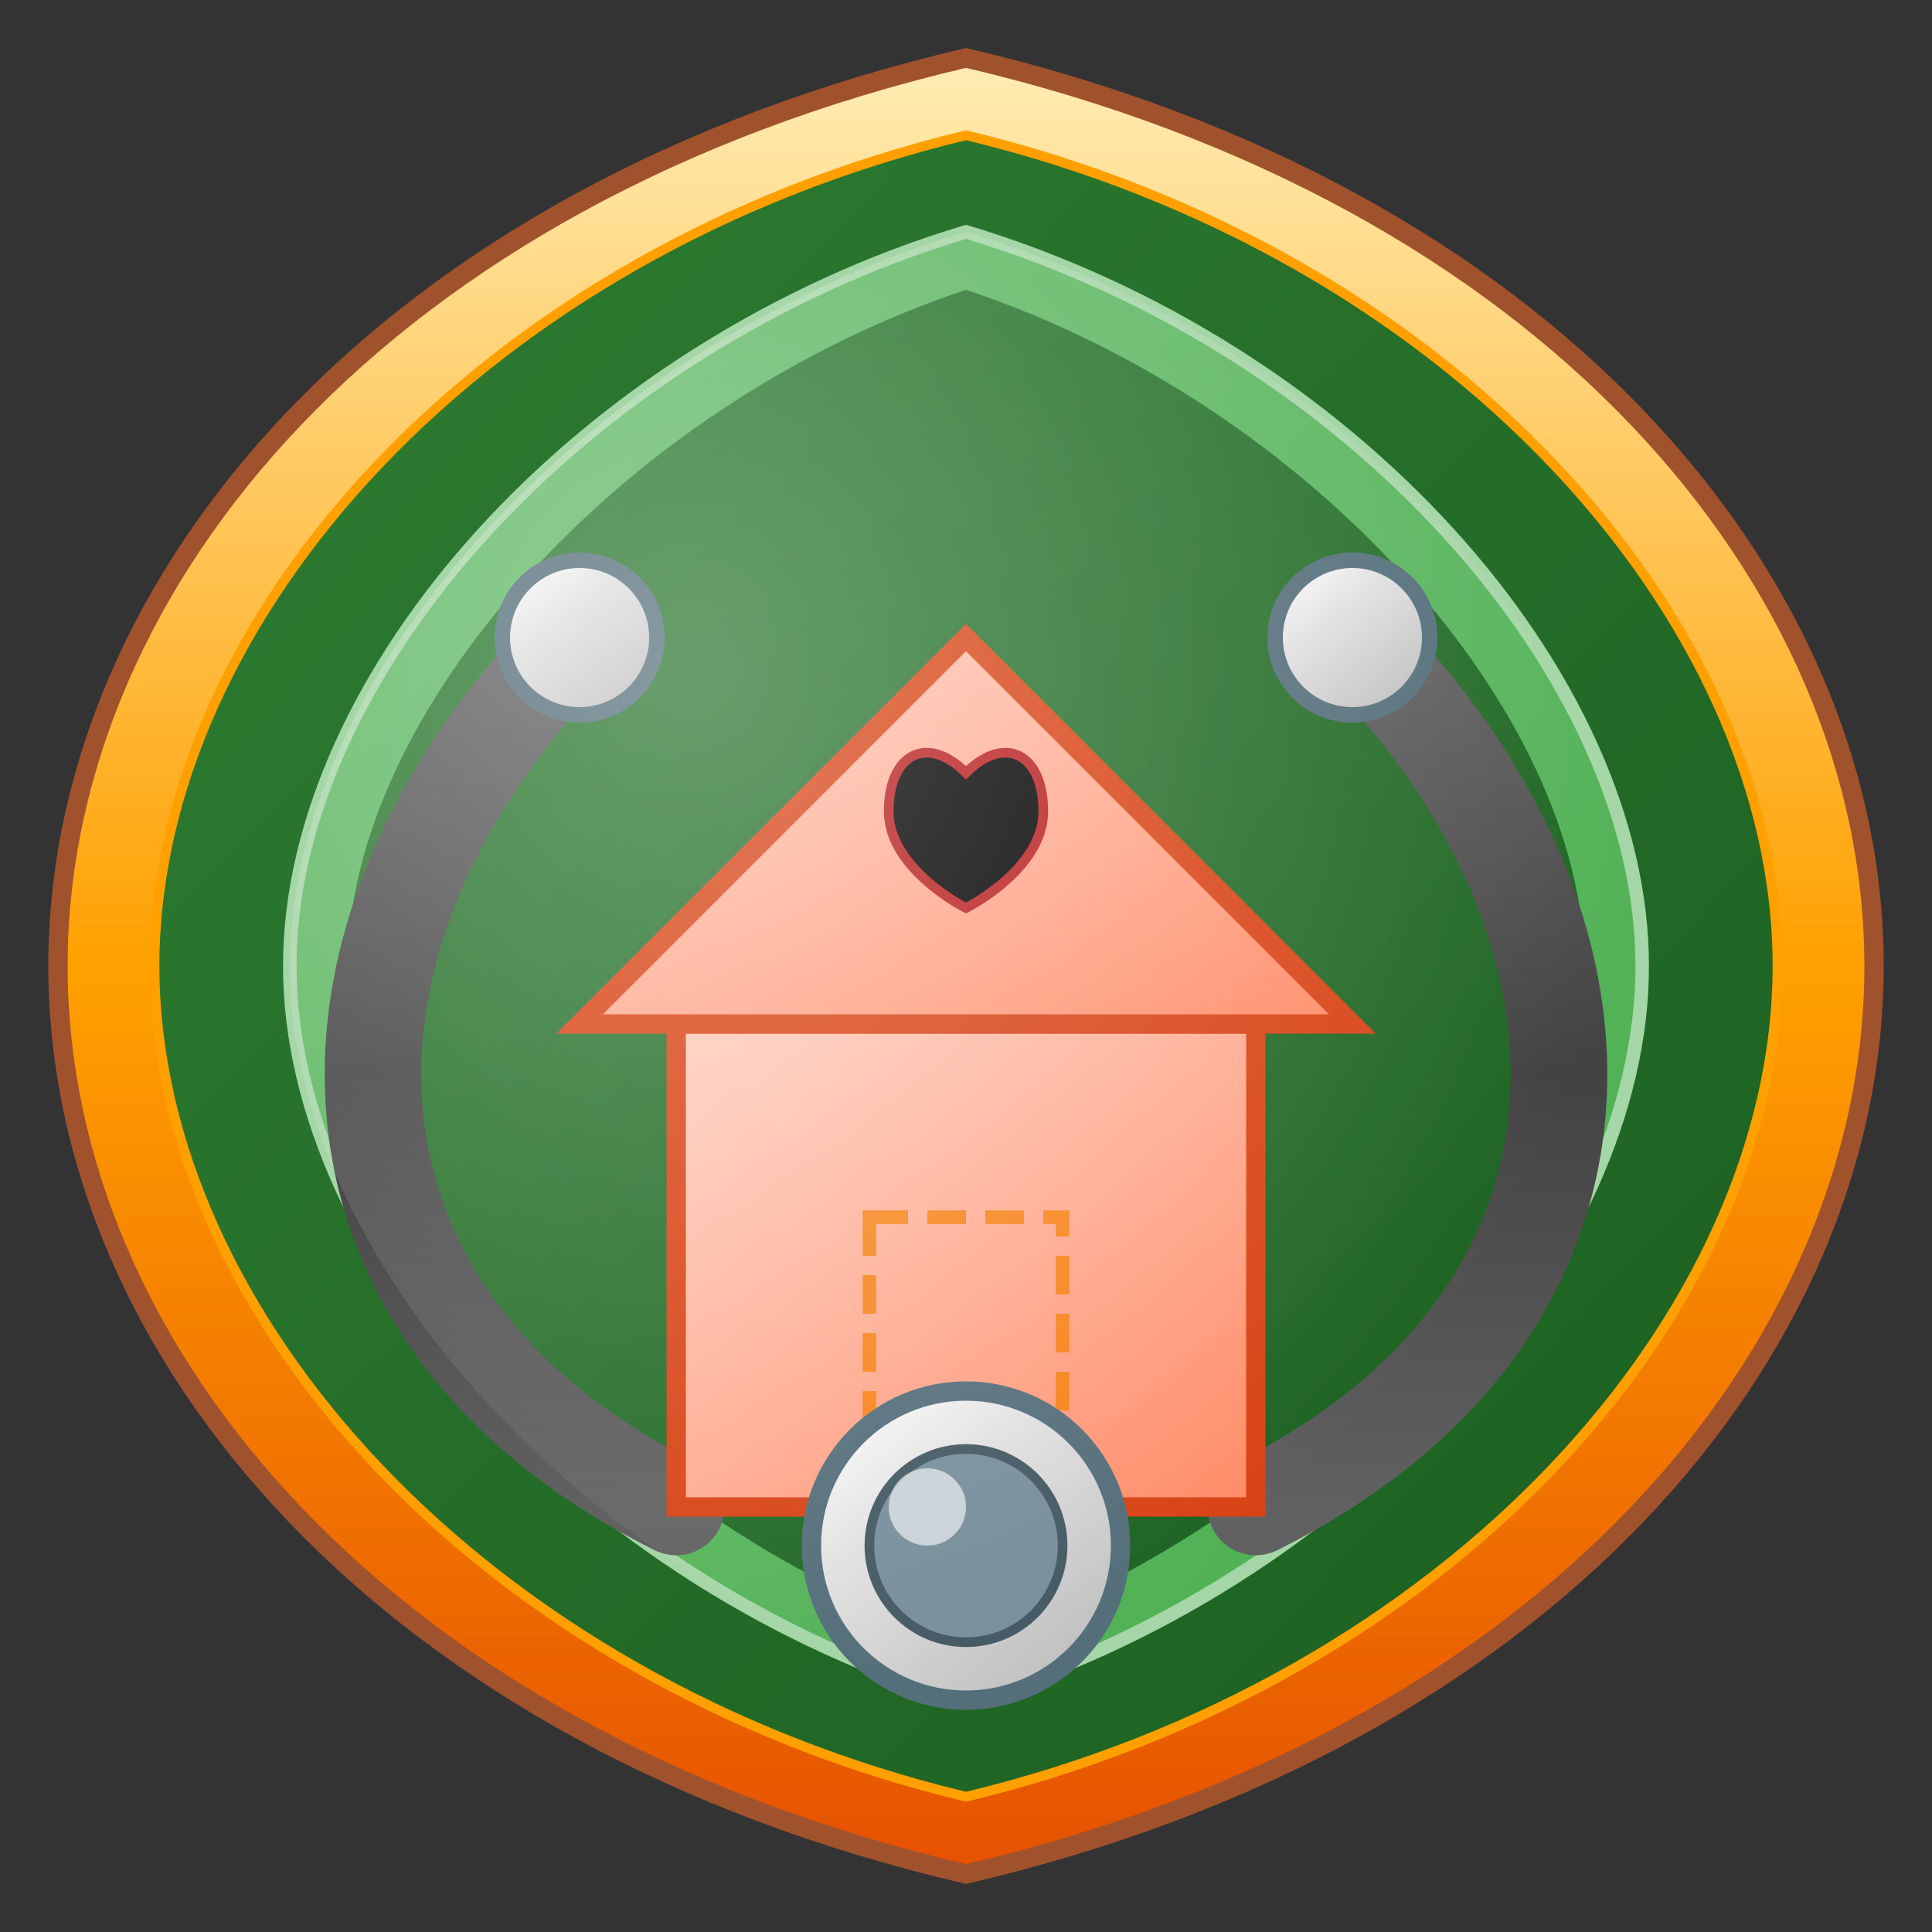 <svg width="100" height="100" viewBox="0 0 100 100" xmlns="http://www.w3.org/2000/svg" xmlns:xlink="http://www.w3.org/1999/xlink">

  <rect x="0" y="0" width="100" height="100" fill="#333333" stroke="none"/>

  <defs>
    <!-- Base gradient for the main badge - Deep comforting Green -->
    <linearGradient id="fmHDBadgeBase" x1="0%" y1="0%" x2="100%" y2="100%">
      <stop offset="0%" style="stop-color:#2E7D32; stop-opacity:1" /> <!-- Dark Green -->
      <stop offset="100%" style="stop-color:#1B5E20; stop-opacity:1" /> <!-- Darker Green -->
    </linearGradient>
    <!-- Inner panel gradient - Lighter Warm Green -->
    <linearGradient id="fmHDFacet" x1="0%" y1="0%" x2="100%" y2="100%">
       <stop offset="0%" style="stop-color:#66BB6A; stop-opacity:1" /> <!-- Medium Green -->
       <stop offset="100%" style="stop-color:#4CAF50; stop-opacity:1" /> <!-- Green -->
    </linearGradient>
    <!-- Border gradient - Warm Gold/Bronze -->
    <linearGradient id="fmHDBorder" x1="0%" y1="0%" x2="0%" y2="100%">
      <stop offset="0%" style="stop-color:#FFECB3; stop-opacity:1" /> <!-- Pale Yellow/Gold -->
      <stop offset="50%" style="stop-color:#FFA000; stop-opacity:1" /> <!-- Orange/Gold -->
      <stop offset="100%" style="stop-color:#E65100; stop-opacity:1" /> <!-- Deep Orange/Bronze -->
    </linearGradient>
    <!-- Stethoscope Metal gradient - Shiny Steel -->
    <linearGradient id="fmStethMetalGradient" x1="0%" y1="0%" x2="80%" y2="100%">
       <stop offset="0%" style="stop-color:#FFFFFF; stop-opacity:1" />
       <stop offset="40%" style="stop-color:#E0E0E0; stop-opacity:1" />
       <stop offset="100%" style="stop-color:#BDBDBD; stop-opacity:1" />
    </linearGradient>
     <!-- Stethoscope Tubing gradient - Dark Grey/Rubber -->
     <linearGradient id="fmStethTubeGradient" x1="0%" y1="0%" x2="0%" y2="100%">
       <stop offset="0%" style="stop-color:#616161; stop-opacity:1" />
       <stop offset="50%" style="stop-color:#424242; stop-opacity:1" />
       <stop offset="100%" style="stop-color:#616161; stop-opacity:1" />
     </linearGradient>
    <!-- House Material Gradient - Warm Wood/Stone -->
    <linearGradient id="houseMaterialGradient" x1="0%" y1="0%" x2="100%" y2="100%">
       <stop offset="0%" style="stop-color:#FFCCBC; stop-opacity:1" /> <!-- Light Peach -->
       <stop offset="50%" style="stop-color:#FFAB91; stop-opacity:1" /> <!-- Peach -->
       <stop offset="100%" style="stop-color:#FF8A65; stop-opacity:1" /> <!-- Darker Peach/Orange -->
    </linearGradient>
     <!-- Heart Color -->
     <color id="heartColorFM">#E53935</color> <!-- Medium Red -->
    <!-- Highlight effect -->
    <radialGradient id="fmHighlightShine" cx="30%" cy="30%" r="70%">
        <stop offset="0%" style="stop-color:white; stop-opacity:0.3;"/>
        <stop offset="100%" style="stop-color:white; stop-opacity:0;"/>
    </radialGradient>
  </defs>

  <!-- Badge Structure -->
  <g>
    <!-- Outermost Border -->
    <path d="M 50,3 C 80,10 97,30 97,50 C 97,70 80,90 50,97 C 20,90 3,70 3,50 C 3,30 20,10 50,3 Z"
          fill="url(#fmHDBorder)" stroke="#A0522D" stroke-width="1"/> <!-- Sienna stroke for bronze -->
    <!-- Mid Layer Border/Inset -->
     <path d="M 50,7 C 75,13 92,32 92,50 C 92,68 75,87 50,93 C 25,87 8,68 8,50 C 8,32 25,13 50,7 Z"
          fill="url(#fmHDBadgeBase)" stroke="#FFA000" stroke-width="0.5"/>
    <!-- Inner Panel Layer -->
    <path d="M 50,12 C 70,18 85,35 85,50 C 85,65 70,82 50,88 C 30,82 15,65 15,50 C 15,35 30,18 50,12 Z"
          fill="url(#fmHDFacet)" stroke="#A5D6A7" stroke-width="0.7"/>
     <!-- Innermost Base -->
      <path d="M 50,15 C 68,21 82,37 82,50 C 82,63 68,79 50,85 C 32,79 18,63 18,50 C 18,37 32,21 50,15 Z"
          fill="url(#fmHDBadgeBase)" />
  </g>

  <!-- Central Symbol: Detailed House + Stethoscope -->
  <g transform="translate(0, -2)"> <!-- Adjust position slightly -->

      <!-- Stethoscope Tubing (Behind House) -->
      <path d="M 30,35 C 15,50 15,70 35,80" stroke="url(#fmStethTubeGradient)" stroke-width="5" fill="none" stroke-linecap="round"/>
      <path d="M 70,35 C 85,50 85,70 65,80" stroke="url(#fmStethTubeGradient)" stroke-width="5" fill="none" stroke-linecap="round"/>

       <!-- Stylized House -->
       <g>
           <!-- Main House Body -->
           <path d="M 35 55 L 35 80 L 65 80 L 65 55 Z" fill="url(#houseMaterialGradient)" stroke="#D84315" stroke-width="1"/>
           <!-- Roof -->
           <path d="M 30 55 L 50 35 L 70 55 Z" fill="url(#houseMaterialGradient)" stroke="#D84315" stroke-width="1"/>
           <!-- Small Heart Chimney/Window -->
            <path d="M 50,42
                     C 48,40 46,41 46,44
                     C 46,47 50,49 50,49
                     C 50,49 54,47 54,44
                     C 54,41 52,40 50,42 Z" fill="#heartColorFM" stroke="#B71C1C" stroke-width="0.5"/>
           <!-- Subtle Door Outline -->
           <rect x="45" y="65" width="10" height="15" fill="none" stroke="#F57C00" stroke-width="0.7" stroke-dasharray="2 1" opacity="0.8"/>
       </g>

      <!-- Stethoscope Bell/Diaphragm (In Front) -->
       <g transform="translate(50, 82)"> <!-- Position below the house -->
           <!-- Diaphragm (Larger Back Circle) -->
           <circle cx="0" cy="0" r="8" fill="url(#fmStethMetalGradient)" stroke="#546E7A" stroke-width="1"/>
           <!-- Bell (Smaller Front Circle) -->
           <circle cx="0" cy="0" r="5" fill="#78909C" stroke="#455A64" stroke-width="0.5"/>
           <!-- Highlight -->
            <circle cx="-2" cy="-2" r="2" fill="white" opacity="0.6"/>
       </g>
       <!-- Stethoscope Earpieces (Top) -->
       <g>
          <circle cx="30" cy="35" r="4" fill="url(#fmStethMetalGradient)" stroke="#546E7A" stroke-width="0.8"/>
          <circle cx="70" cy="35" r="4" fill="url(#fmStethMetalGradient)" stroke="#546E7A" stroke-width="0.8"/>
       </g>

  </g>

  <!-- Overall Highlight Sheen -->
   <path d="M 50,12 C 70,18 85,35 85,50 C 85,65 70,82 50,88 C 30,82 15,65 15,50 C 15,35 30,18 50,12 Z"
          fill="url(#fmHighlightShine)"/>

</svg>